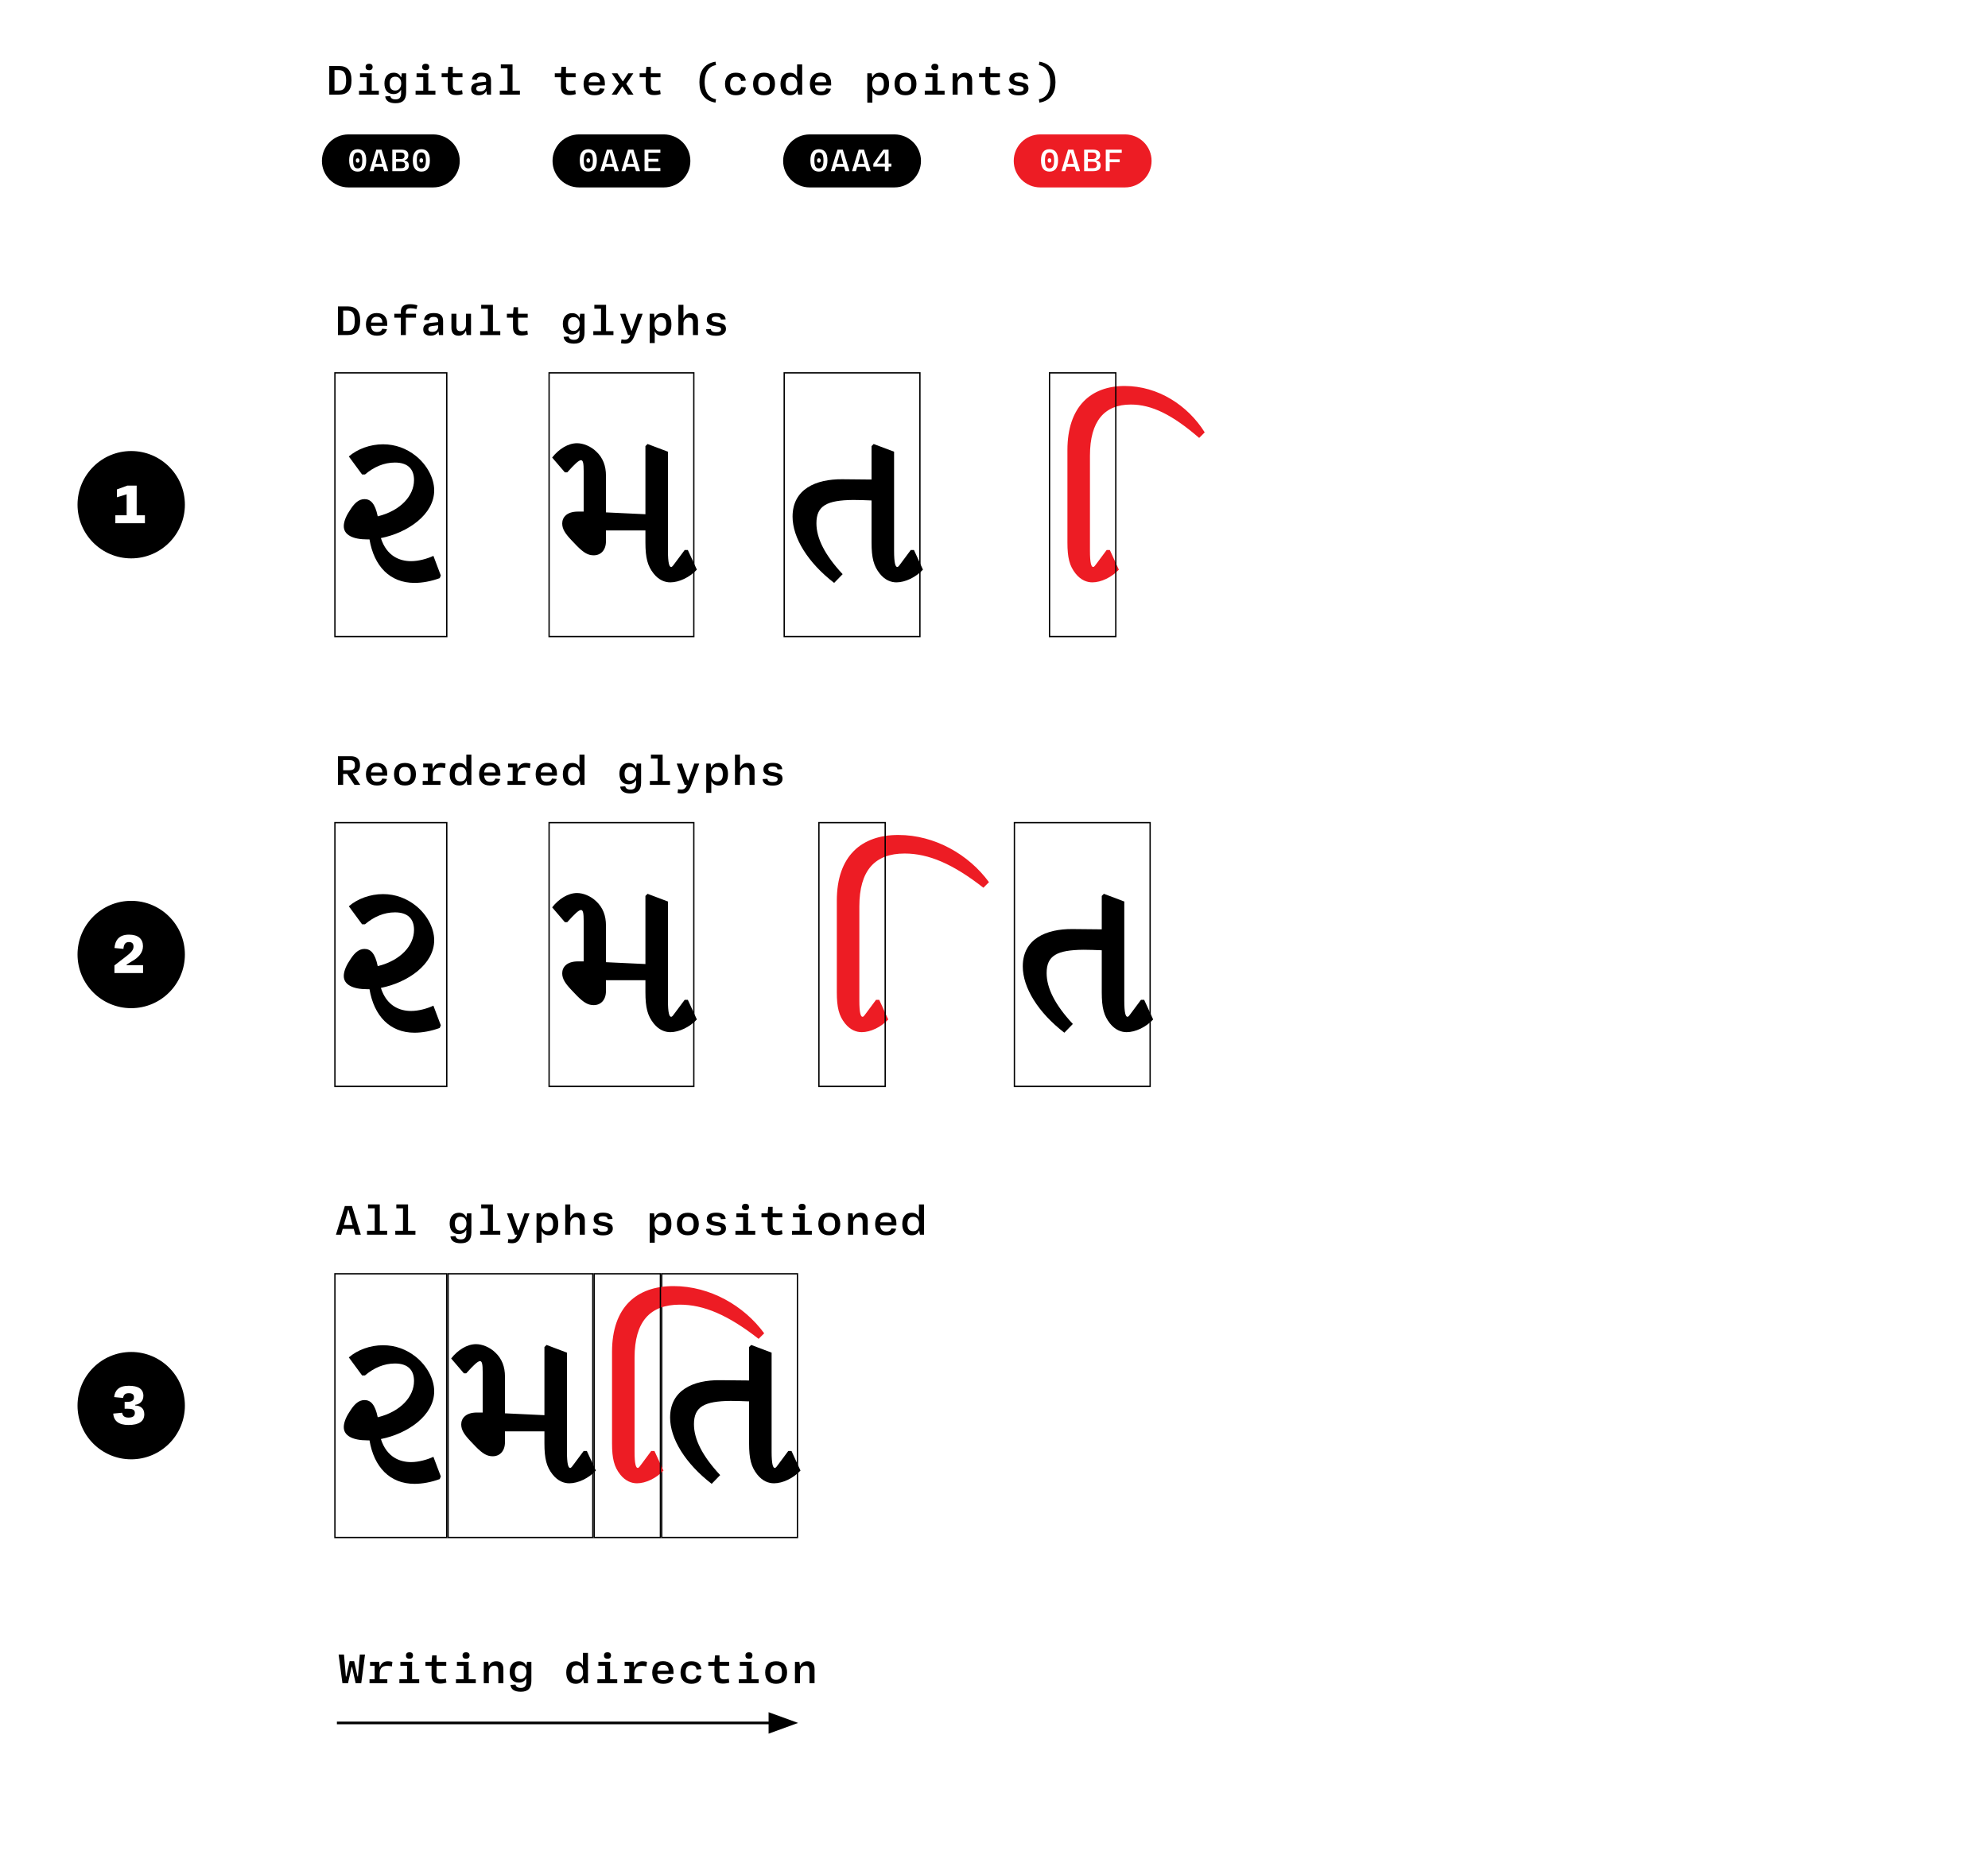 <?xml version="1.0" encoding="UTF-8"?>
<svg xmlns="http://www.w3.org/2000/svg" xmlns:xlink="http://www.w3.org/1999/xlink" width="750pt" height="700pt" viewBox="0 0 750 700" version="1.1">
<defs>
<g>
<symbol overflow="visible" id="glyph0-0">
<path style="stroke:none;" d="M 1.219 0 L 6.781 0 L 6.781 -8.109 L 1.219 -8.109 Z M 3.984 -4.531 L 2.141 -7.562 L 5.859 -7.562 Z M 1.828 -1.016 L 1.828 -7.078 L 3.641 -4.031 Z M 6.172 -1.016 L 4.328 -4.062 L 6.172 -7.078 Z M 2.141 -0.547 L 4.016 -3.594 L 5.859 -0.547 Z M 2.141 -0.547 "/>
</symbol>
<symbol overflow="visible" id="glyph0-1">
<path style="stroke:none;" d="M 4 0.172 C 6.047 0.172 7.219 -1.172 7.219 -4.062 C 7.219 -6.938 6.047 -8.281 4 -8.281 C 1.938 -8.281 0.781 -6.938 0.781 -4.062 C 0.781 -1.172 1.938 0.172 4 0.172 Z M 4 -1.047 C 2.75 -1.047 2.281 -1.984 2.281 -4.062 C 2.281 -6.125 2.75 -7.062 4 -7.062 C 5.234 -7.062 5.719 -6.125 5.719 -4.062 C 5.719 -1.984 5.234 -1.047 4 -1.047 Z M 3.984 -3.203 C 4.453 -3.203 4.656 -3.516 4.656 -4.016 C 4.656 -4.531 4.453 -4.844 3.984 -4.844 C 3.5 -4.844 3.297 -4.531 3.297 -4.016 C 3.297 -3.516 3.5 -3.203 3.984 -3.203 Z M 3.984 -3.203 "/>
</symbol>
<symbol overflow="visible" id="glyph0-2">
<path style="stroke:none;" d="M 5.984 0 L 7.516 0 L 5 -8.109 L 3 -8.109 L 0.484 0 L 1.938 0 L 2.406 -1.656 L 5.484 -1.656 Z M 2.703 -2.734 L 3.922 -6.984 L 4.047 -6.984 L 5.188 -2.734 Z M 2.703 -2.734 "/>
</symbol>
<symbol overflow="visible" id="glyph0-3">
<path style="stroke:none;" d="M 5.719 -4 L 5.719 -4.156 C 6.625 -4.328 7.094 -4.984 7.094 -6.016 C 7.094 -7.328 6.281 -8.109 4.406 -8.109 L 1.047 -8.109 L 1.047 0 L 4.469 0 C 6.359 0 7.297 -0.781 7.297 -2.125 C 7.297 -3.328 6.641 -3.828 5.719 -4 Z M 2.469 -7.016 L 4.25 -7.016 C 5.234 -7.016 5.656 -6.609 5.656 -5.797 C 5.656 -5.016 5.234 -4.578 4.25 -4.578 L 2.469 -4.578 Z M 2.469 -1.109 L 2.469 -3.531 L 4.312 -3.531 C 5.359 -3.531 5.875 -3.188 5.875 -2.328 C 5.875 -1.453 5.359 -1.109 4.312 -1.109 Z M 2.469 -1.109 "/>
</symbol>
<symbol overflow="visible" id="glyph0-4">
<path style="stroke:none;" d="M 7.234 -6.922 L 7.234 -8.109 L 1.203 -8.109 L 1.203 0 L 2.688 0 L 2.688 -3.359 L 6.469 -3.359 L 6.469 -4.469 L 2.688 -4.469 L 2.688 -6.922 Z M 7.234 -6.922 "/>
</symbol>
<symbol overflow="visible" id="glyph0-5">
<path style="stroke:none;" d="M 7.172 -6.938 L 7.172 -8.109 L 1.203 -8.109 L 1.203 0 L 7.172 0 L 7.172 -1.172 L 2.656 -1.172 L 2.656 -3.547 L 6.391 -3.547 L 6.391 -4.656 L 2.656 -4.656 L 2.656 -6.938 Z M 7.172 -6.938 "/>
</symbol>
<symbol overflow="visible" id="glyph0-6">
<path style="stroke:none;" d="M 4.859 0 L 6.266 0 L 6.266 -1.688 L 7.312 -1.688 L 7.312 -2.844 L 6.266 -2.844 L 6.266 -8.109 L 4.281 -8.109 L 0.516 -2.781 L 0.516 -1.688 L 4.859 -1.688 Z M 1.969 -2.844 L 1.969 -2.938 L 4.766 -6.922 L 4.859 -6.922 L 4.859 -2.844 Z M 1.969 -2.844 "/>
</symbol>
<symbol overflow="visible" id="glyph1-0">
<path style="stroke:none;" d="M 6.406 -51.5 L 6.406 0 L 57.906 0 L 57.906 -51.5 Z M 48.406 -13.5 L 44.203 -9.406 L 32.094 -22.203 L 20 -9.406 L 15.703 -13.703 L 28.5 -25.797 L 15.906 -38.094 L 20.094 -42.203 L 32.203 -29.406 L 44.297 -42.203 L 48.594 -37.906 L 35.797 -25.797 Z M 48.406 -13.5 "/>
</symbol>
<symbol overflow="visible" id="glyph1-1">
<path style="stroke:none;" d="M 12 -15.203 C 12.203 -15.203 12.5 -15.203 12.797 -15.203 C 14.5 -5.094 20.5 1.203 29.797 1.203 C 32.703 1.203 36.094 0.594 39.297 -0.594 L 39.703 -1.594 L 36.906 -9 C 34.594 -7.906 31.297 -7 28.5 -7 C 24.297 -7 19.297 -8.797 17.094 -15.703 C 27.203 -17.703 37.203 -24.594 37.203 -33.703 C 37.203 -38.406 34.406 -43.406 30.297 -46.703 C 26.797 -49.5 22.594 -51.094 17.906 -51.094 C 13 -51.094 8.203 -49.297 5 -46.5 L 10 -39.703 L 11.094 -39.703 C 14.5 -42.594 18.297 -44.203 22.406 -44.203 C 27.094 -44.203 29.594 -41.906 29.594 -37.594 C 29.594 -31.797 24.703 -26.094 15.906 -23.906 C 14.906 -28.797 13.203 -30.406 10.906 -30.406 C 8.797 -30.406 7.203 -28.906 5.797 -26.797 L 5.094 -25.703 C 3.703 -23.594 3.094 -21.594 3.094 -20.203 C 3.094 -16.906 6.5 -15.203 12 -15.203 Z M 12 -15.203 "/>
</symbol>
<symbol overflow="visible" id="glyph1-2">
<path style="stroke:none;" d="M 25.797 -30.094 C 28 -30.094 30.406 -30 32.703 -29.906 L 32.703 -14.094 C 32.703 -8.203 33.5 -5.203 35.797 -2.297 C 37.797 0.203 40.094 1 42.094 1 C 45.406 1 49.406 -0.906 52.094 -3.797 L 48.703 -11.203 L 47.5 -11.203 L 43.703 -6.094 C 43.203 -5.406 42.797 -4.797 42.406 -4.797 C 41.703 -4.797 41.203 -6.297 41.203 -10.906 L 41.203 -48.297 L 33.5 -51.203 L 32.703 -50.406 L 32.703 -37.797 L 21.703 -37.906 C 11.703 -38 2.906 -34.203 2.906 -23.797 C 2.906 -15.797 8.703 -6.406 18.594 1.203 L 21.797 -2.094 C 15.094 -9.297 11.906 -15.594 11.906 -21.297 C 11.906 -27.906 15.797 -30 25.797 -30.094 Z M 25.797 -30.094 "/>
</symbol>
<symbol overflow="visible" id="glyph1-3">
<path style="stroke:none;" d=""/>
</symbol>
<symbol overflow="visible" id="glyph1-4">
<path style="stroke:none;" d="M 15 -10.906 L 15 -46.797 C 15 -59.906 20.5 -66.094 30.406 -66.094 C 38.297 -66.094 46 -62.297 56.203 -53.5 L 58.297 -55.594 C 51.906 -65.797 40.703 -73.094 28.094 -73.094 C 15.297 -73.094 6.5 -65.297 6.5 -48.906 L 6.5 -14.094 C 6.5 -8.203 7.297 -5.203 9.594 -2.297 C 11.594 0.203 13.906 1 15.906 1 C 19.203 1 23.203 -0.906 25.906 -3.797 L 22.5 -11.203 L 21.297 -11.203 L 17.5 -6.094 C 17 -5.406 16.594 -4.797 16.203 -4.797 C 15.5 -4.797 15 -6.297 15 -10.906 Z M 15 -10.906 "/>
</symbol>
<symbol overflow="visible" id="glyph1-5">
<path style="stroke:none;" d="M 16.594 -9.203 C 19.297 -9.203 21.203 -11.203 21.203 -14.5 L 21.203 -18.594 L 36.094 -18.594 L 36.094 -14.094 C 36.094 -8.203 36.906 -5.203 39.203 -2.297 C 41.203 0.203 43.5 1 45.5 1 C 48.797 1 52.797 -0.906 55.5 -3.797 L 52.094 -11.203 L 50.906 -11.203 L 47.094 -6.094 C 46.594 -5.406 46.203 -4.797 45.797 -4.797 C 45.094 -4.797 44.594 -6.297 44.594 -10.906 L 44.594 -48.297 L 36.906 -51.203 L 36.094 -50.406 L 36.094 -24.703 C 31.406 -24.906 26.094 -25.203 21.203 -25.406 L 21.203 -39.297 C 21.203 -42.906 20.094 -46 17.5 -48.406 C 15.406 -50.406 12.594 -51.5 10.297 -51.5 C 6.906 -51.5 3.406 -49.297 0.906 -46.094 L 5.703 -40.5 L 6.594 -40.5 C 9.297 -43.5 10.906 -45.094 11.797 -45.094 C 12.594 -45.094 12.797 -43.797 12.797 -41 L 12.797 -25.703 C 12 -25.703 11.297 -25.703 10.594 -25.703 C 6.5 -25.703 4.703 -23.594 4.703 -21.203 C 4.703 -19 6 -17.203 8.297 -14.797 L 10.297 -12.703 C 12.906 -10.094 14.5 -9.203 16.594 -9.203 Z M 16.594 -9.203 "/>
</symbol>
<symbol overflow="visible" id="glyph1-6">
<path style="stroke:none;" d="M 15 -10.906 L 15 -46.406 C 15 -60 20.797 -66.406 32.094 -66.406 C 41.094 -66.406 50.297 -62.5 61.797 -53.5 L 63.906 -55.594 C 56.297 -66 43.5 -73.406 29.703 -73.406 C 15.797 -73.406 6.5 -65.5 6.5 -48.594 L 6.5 -14.094 C 6.5 -8.297 7.297 -5.203 9.594 -2.297 C 11.594 0.203 13.906 1 15.906 1 C 19.203 1 23.203 -0.906 25.906 -3.797 L 22.5 -11.203 L 21.297 -11.203 L 17.5 -6.094 C 17 -5.406 16.594 -4.797 16.203 -4.797 C 15.5 -4.797 15 -6.297 15 -10.906 Z M 15 -10.906 "/>
</symbol>
<symbol overflow="visible" id="glyph2-0">
<path style="stroke:none;" d="M 1.625 0 L 9.047 0 L 9.047 -10.812 L 1.625 -10.812 Z M 5.297 -6.031 L 2.859 -10.094 L 7.812 -10.094 Z M 2.438 -1.359 L 2.438 -9.438 L 4.859 -5.375 Z M 8.234 -1.359 L 5.781 -5.422 L 8.234 -9.438 Z M 2.859 -0.734 L 5.344 -4.781 L 7.812 -0.734 Z M 2.859 -0.734 "/>
</symbol>
<symbol overflow="visible" id="glyph2-1">
<path style="stroke:none;" d="M 5.125 -10.812 L 1.391 -10.812 L 1.391 0 L 4.969 0 C 8.188 0 9.781 -1.688 9.781 -5.391 C 9.781 -9.156 8.172 -10.812 5.125 -10.812 Z M 4.969 -1.562 L 3.359 -1.562 L 3.359 -9.25 L 4.969 -9.25 C 6.812 -9.25 7.75 -8.297 7.75 -5.391 C 7.75 -2.516 6.812 -1.562 4.969 -1.562 Z M 4.969 -1.562 "/>
</symbol>
<symbol overflow="visible" id="glyph2-2">
<path style="stroke:none;" d="M 9.312 -3.484 L 9.312 -4.281 C 9.312 -6.844 7.875 -8.312 5.344 -8.312 C 2.797 -8.312 1.281 -6.703 1.281 -4 C 1.281 -1.25 2.766 0.234 5.406 0.234 C 7.766 0.234 8.828 -0.672 9.203 -2.219 L 7.422 -2.391 C 7.156 -1.547 6.578 -1.156 5.453 -1.156 C 4.125 -1.156 3.297 -1.891 3.203 -3.484 Z M 5.359 -6.906 C 6.719 -6.906 7.422 -6.188 7.5 -4.703 L 3.203 -4.703 C 3.344 -6.219 4.062 -6.906 5.359 -6.906 Z M 5.359 -6.906 "/>
</symbol>
<symbol overflow="visible" id="glyph2-3">
<path style="stroke:none;" d="M 7.531 -10.125 C 8.234 -10.125 9.031 -10 9.656 -9.812 L 10.047 -11.203 C 9.281 -11.484 8.188 -11.656 7.359 -11.656 C 4.812 -11.656 3.766 -10.75 3.766 -8.641 L 3.766 -8.047 L 1.312 -8.047 L 1.312 -6.578 L 3.766 -6.578 L 3.766 0 L 5.672 0 L 5.672 -6.578 L 9.5 -6.578 L 9.5 -8.047 L 5.672 -8.047 L 5.672 -8.438 C 5.672 -9.609 6.125 -10.125 7.531 -10.125 Z M 7.531 -10.125 "/>
</symbol>
<symbol overflow="visible" id="glyph2-4">
<path style="stroke:none;" d="M 4.344 0.219 C 5.812 0.219 6.703 -0.375 7.203 -1.25 L 7.344 -1.25 L 7.516 0 L 9.047 0 L 9.047 -5.297 C 9.047 -7.375 7.938 -8.312 5.516 -8.312 C 3.047 -8.312 2.109 -7.297 1.844 -5.75 L 3.688 -5.562 C 3.859 -6.391 4.312 -6.859 5.469 -6.859 C 6.672 -6.859 7.188 -6.406 7.188 -5.406 L 7.188 -4.891 L 4.344 -4.594 C 2.359 -4.359 1.562 -3.5 1.562 -2.109 C 1.562 -0.594 2.594 0.219 4.344 0.219 Z M 4.938 -1.203 C 3.969 -1.203 3.484 -1.578 3.484 -2.266 C 3.484 -2.906 3.875 -3.297 4.922 -3.406 L 7.188 -3.688 L 7.188 -3.094 C 7.188 -1.969 6.328 -1.203 4.938 -1.203 Z M 4.938 -1.203 "/>
</symbol>
<symbol overflow="visible" id="glyph2-5">
<path style="stroke:none;" d="M 4.203 0.234 C 5.609 0.234 6.438 -0.469 6.891 -1.547 L 7.031 -1.547 L 7.234 0 L 8.906 0 L 8.906 -8.047 L 7 -8.047 L 7 -3.75 C 7 -2.359 6.234 -1.453 4.953 -1.453 C 3.859 -1.453 3.406 -2.031 3.406 -3.219 L 3.406 -8.047 L 1.516 -8.047 L 1.516 -2.766 C 1.516 -0.891 2.359 0.234 4.203 0.234 Z M 4.203 0.234 "/>
</symbol>
<symbol overflow="visible" id="glyph2-6">
<path style="stroke:none;" d="M 1.688 0 L 9.281 0 L 9.281 -1.484 L 6.5 -1.484 L 6.5 -11.422 L 2.078 -11.422 L 2.078 -9.953 L 4.594 -9.953 L 4.594 -1.484 L 1.688 -1.484 Z M 1.688 0 "/>
</symbol>
<symbol overflow="visible" id="glyph2-7">
<path style="stroke:none;" d="M 5.312 -6.578 L 8.953 -6.578 L 8.953 -8.047 L 5.312 -8.047 L 5.312 -10.516 L 3.641 -10.516 L 3.406 -8.047 L 1.094 -8.047 L 1.094 -6.578 L 3.406 -6.578 L 3.406 -3.109 C 3.406 -0.906 4.203 0.156 6.547 0.156 C 7.469 0.156 8.328 0.016 9.016 -0.219 L 8.797 -1.703 C 8.328 -1.531 7.688 -1.438 7.047 -1.438 C 5.766 -1.438 5.312 -2 5.312 -3.312 Z M 5.312 -6.578 "/>
</symbol>
<symbol overflow="visible" id="glyph2-8">
<path style="stroke:none;" d=""/>
</symbol>
<symbol overflow="visible" id="glyph2-9">
<path style="stroke:none;" d="M 5.062 3.234 C 7.859 3.234 9.047 1.828 9.047 -0.859 L 9.047 -8.047 L 7.406 -8.047 L 7.188 -6.594 L 7.062 -6.594 C 6.672 -7.531 5.844 -8.281 4.359 -8.281 C 2.156 -8.281 0.859 -6.672 0.859 -4.25 C 0.859 -1.75 2.062 -0.219 4.297 -0.219 C 5.766 -0.219 6.641 -0.969 7.078 -1.781 L 7.141 -1.781 L 7.141 -0.609 C 7.141 1.062 6.547 1.781 5.062 1.781 C 3.75 1.781 3.234 1.281 3.062 0.516 L 1.141 0.672 C 1.359 2.297 2.594 3.234 5.062 3.234 Z M 4.938 -1.562 C 3.531 -1.562 2.812 -2.406 2.812 -4.234 C 2.812 -5.859 3.531 -6.781 4.938 -6.781 C 6.469 -6.781 7.188 -5.688 7.188 -4.234 C 7.188 -2.766 6.406 -1.562 4.938 -1.562 Z M 4.938 -1.562 "/>
</symbol>
<symbol overflow="visible" id="glyph2-10">
<path style="stroke:none;" d="M 7.766 -8.047 L 5.5 -1.656 L 5.359 -1.656 L 3.109 -8.047 L 1.125 -8.047 L 4.125 0 L 4.953 0 C 4.516 1.312 3.906 1.75 2.828 1.75 C 2.453 1.75 2 1.703 1.641 1.625 L 1.453 3.047 C 1.844 3.156 2.5 3.234 3.031 3.234 C 5.016 3.234 5.844 2.125 6.641 0 L 9.641 -8.047 Z M 7.766 -8.047 "/>
</symbol>
<symbol overflow="visible" id="glyph2-11">
<path style="stroke:none;" d="M 1.609 3.016 L 3.516 3.016 L 3.516 -1.312 L 3.609 -1.312 C 4.047 -0.406 4.797 0.234 6.359 0.234 C 8.734 0.234 9.812 -1.359 9.812 -4.031 C 9.812 -6.688 8.734 -8.281 6.375 -8.281 C 4.844 -8.281 4.047 -7.594 3.609 -6.594 L 3.469 -6.594 L 3.25 -8.047 L 1.609 -8.047 Z M 5.656 -1.312 C 4.125 -1.312 3.469 -2.438 3.469 -4.031 C 3.469 -5.609 4.125 -6.75 5.656 -6.75 C 7.266 -6.75 7.859 -5.859 7.859 -4.031 C 7.859 -2.188 7.266 -1.312 5.656 -1.312 Z M 5.656 -1.312 "/>
</symbol>
<symbol overflow="visible" id="glyph2-12">
<path style="stroke:none;" d="M 1.766 0 L 3.672 0 L 3.672 -4.281 C 3.672 -5.703 4.5 -6.594 5.734 -6.594 C 6.812 -6.594 7.25 -5.969 7.25 -4.844 L 7.25 0 L 9.156 0 L 9.156 -5.297 C 9.156 -7.172 8.297 -8.281 6.516 -8.281 C 5.062 -8.281 4.266 -7.547 3.812 -6.516 L 3.672 -6.516 L 3.672 -11.422 L 1.766 -11.422 Z M 1.766 0 "/>
</symbol>
<symbol overflow="visible" id="glyph2-13">
<path style="stroke:none;" d="M 5.375 0.266 C 7.734 0.266 9.047 -0.734 9.047 -2.328 C 9.047 -3.75 8.156 -4.312 6.594 -4.609 L 4.938 -4.922 C 3.953 -5.109 3.672 -5.375 3.672 -5.953 C 3.672 -6.641 4.203 -6.969 5.312 -6.969 C 6.531 -6.969 7.031 -6.578 7.125 -5.844 L 8.938 -5.938 C 8.734 -7.578 7.625 -8.312 5.297 -8.312 C 3.031 -8.312 1.828 -7.438 1.828 -5.844 C 1.828 -4.516 2.609 -3.828 4.359 -3.469 L 5.922 -3.172 C 6.766 -3 7.203 -2.812 7.203 -2.156 C 7.203 -1.438 6.578 -1.062 5.391 -1.062 C 3.984 -1.062 3.453 -1.469 3.344 -2.297 L 1.531 -2.188 C 1.641 -0.562 2.812 0.266 5.375 0.266 Z M 5.375 0.266 "/>
</symbol>
<symbol overflow="visible" id="glyph2-14">
<path style="stroke:none;" d="M 4.859 -4.125 L 7.641 0 L 9.828 0 L 6.969 -4.25 C 8.766 -4.406 9.719 -5.516 9.719 -7.453 C 9.719 -9.703 8.578 -10.812 6.172 -10.812 L 1.391 -10.812 L 1.391 0 L 3.359 0 L 3.359 -4.125 Z M 5.719 -9.344 C 7.234 -9.344 7.812 -8.828 7.812 -7.422 C 7.812 -6.047 7.188 -5.531 5.688 -5.531 L 3.359 -5.531 L 3.359 -9.344 Z M 5.719 -9.344 "/>
</symbol>
<symbol overflow="visible" id="glyph2-15">
<path style="stroke:none;" d="M 5.328 0.234 C 8.031 0.234 9.469 -1.312 9.469 -4.031 C 9.469 -6.75 8.031 -8.281 5.328 -8.281 C 2.641 -8.281 1.203 -6.75 1.203 -4.031 C 1.203 -1.312 2.641 0.234 5.328 0.234 Z M 5.328 -1.266 C 3.766 -1.266 3.141 -2.141 3.141 -4.031 C 3.141 -5.922 3.766 -6.781 5.328 -6.781 C 6.891 -6.781 7.531 -5.922 7.531 -4.031 C 7.531 -2.141 6.891 -1.266 5.328 -1.266 Z M 5.328 -1.266 "/>
</symbol>
<symbol overflow="visible" id="glyph2-16">
<path style="stroke:none;" d="M 1.344 0 L 8.062 0 L 8.062 -1.484 L 5.188 -1.484 L 5.188 -3.5 C 5.188 -5.562 6.047 -6.547 8.016 -6.547 C 8.641 -6.547 9.219 -6.453 9.766 -6.312 L 9.984 -8.031 C 9.484 -8.188 8.922 -8.281 8.312 -8.281 C 6.734 -8.281 5.766 -7.516 5.281 -6.141 L 5.156 -6.141 L 4.969 -8.047 L 1.547 -8.047 L 1.547 -6.578 L 3.281 -6.578 L 3.281 -1.484 L 1.344 -1.484 Z M 1.344 0 "/>
</symbol>
<symbol overflow="visible" id="glyph2-17">
<path style="stroke:none;" d="M 4.406 0.234 C 5.922 0.234 6.734 -0.422 7.156 -1.469 L 7.281 -1.469 L 7.516 0 L 9.047 0 L 9.047 -11.422 L 7.141 -11.422 L 7.141 -6.734 L 7.016 -6.734 C 6.594 -7.719 5.703 -8.281 4.422 -8.281 C 2.109 -8.281 0.859 -6.688 0.859 -4.031 C 0.859 -1.375 2.094 0.234 4.406 0.234 Z M 4.953 -1.312 C 3.5 -1.312 2.797 -2.188 2.797 -4.016 C 2.797 -5.859 3.5 -6.75 4.938 -6.75 C 6.562 -6.75 7.188 -5.609 7.188 -4.016 C 7.188 -2.422 6.562 -1.312 4.953 -1.312 Z M 4.953 -1.312 "/>
</symbol>
<symbol overflow="visible" id="glyph2-18">
<path style="stroke:none;" d="M 7.969 0 L 10.031 0 L 6.672 -10.812 L 4 -10.812 L 0.641 0 L 2.578 0 L 3.203 -2.203 L 7.328 -2.203 Z M 3.609 -3.641 L 5.219 -9.312 L 5.391 -9.312 L 6.922 -3.641 Z M 3.609 -3.641 "/>
</symbol>
<symbol overflow="visible" id="glyph2-19">
<path style="stroke:none;" d="M 5.766 -9.219 C 6.547 -9.219 7.078 -9.641 7.078 -10.453 C 7.078 -11.25 6.547 -11.672 5.766 -11.672 C 4.922 -11.672 4.422 -11.25 4.422 -10.453 C 4.422 -9.641 4.922 -9.219 5.766 -9.219 Z M 1.938 0 L 9.422 0 L 9.422 -1.484 L 6.734 -1.484 L 6.734 -8.047 L 2.312 -8.047 L 2.312 -6.578 L 4.828 -6.578 L 4.828 -1.484 L 1.938 -1.484 Z M 1.938 0 "/>
</symbol>
<symbol overflow="visible" id="glyph2-20">
<path style="stroke:none;" d="M 1.766 0 L 3.672 0 L 3.672 -4.266 C 3.672 -5.688 4.5 -6.594 5.75 -6.594 C 6.781 -6.594 7.25 -6.016 7.25 -4.797 L 7.25 0 L 9.156 0 L 9.156 -5.281 C 9.156 -7.234 8.297 -8.281 6.5 -8.281 C 5.031 -8.281 4.156 -7.578 3.766 -6.516 L 3.641 -6.516 L 3.422 -8.047 L 1.766 -8.047 Z M 1.766 0 "/>
</symbol>
<symbol overflow="visible" id="glyph2-21">
<path style="stroke:none;" d="M 1.219 0 L 3.141 0 L 5.172 -3.062 L 5.297 -3.062 L 7.359 0 L 9.453 0 L 6.703 -4.062 L 9.391 -8.047 L 7.453 -8.047 L 5.5 -5.062 L 5.359 -5.062 L 3.375 -8.047 L 1.266 -8.047 L 3.984 -4.047 Z M 1.219 0 "/>
</symbol>
<symbol overflow="visible" id="glyph2-22">
<path style="stroke:none;" d="M 2.297 -4.719 C 2.297 -0.828 3.922 2.234 8.359 3.016 L 8.562 1.719 C 5.5 1.188 4.266 -1.391 4.266 -4.719 C 4.266 -8.047 5.5 -10.625 8.562 -11.156 L 8.359 -12.453 C 3.922 -11.672 2.297 -8.609 2.297 -4.719 Z M 2.297 -4.719 "/>
</symbol>
<symbol overflow="visible" id="glyph2-23">
<path style="stroke:none;" d="M 5.344 0.234 C 7.781 0.234 8.922 -0.859 9.125 -2.734 L 7.344 -2.922 C 7.188 -1.875 6.641 -1.312 5.391 -1.312 C 3.891 -1.312 3.203 -2.25 3.203 -4 C 3.203 -5.828 3.891 -6.75 5.406 -6.75 C 6.641 -6.75 7.188 -6.203 7.344 -5.125 L 9.125 -5.312 C 8.906 -7.125 7.812 -8.281 5.344 -8.281 C 2.766 -8.281 1.281 -6.734 1.281 -4 C 1.281 -1.344 2.781 0.234 5.344 0.234 Z M 5.344 0.234 "/>
</symbol>
<symbol overflow="visible" id="glyph2-24">
<path style="stroke:none;" d="M 2.5 -12.453 L 2.297 -11.156 C 5.359 -10.625 6.594 -8.047 6.594 -4.719 C 6.594 -1.391 5.359 1.188 2.297 1.719 L 2.5 3.016 C 6.938 2.234 8.562 -0.828 8.562 -4.719 C 8.562 -8.609 6.938 -11.672 2.5 -12.453 Z M 2.5 -12.453 "/>
</symbol>
<symbol overflow="visible" id="glyph2-25">
<path style="stroke:none;" d="M 1.797 0 L 3.906 0 L 5.266 -6.141 L 5.422 -6.141 L 6.781 0 L 8.891 0 L 10.312 -10.812 L 8.359 -10.812 L 7.656 -2.531 L 7.484 -2.531 L 6.219 -8.312 L 4.516 -8.312 L 3.266 -2.531 L 3.094 -2.531 L 2.375 -10.812 L 0.359 -10.812 Z M 1.797 0 "/>
</symbol>
<symbol overflow="visible" id="glyph3-0">
<path style="stroke:none;" d="M 2.125 0 L 11.875 0 L 11.875 -14.203 L 2.125 -14.203 Z M 6.953 -7.922 L 3.75 -13.234 L 10.25 -13.234 Z M 3.188 -1.781 L 3.188 -12.375 L 6.375 -7.062 Z M 10.812 -1.781 L 7.578 -7.125 L 10.812 -12.375 Z M 3.75 -0.953 L 7.016 -6.281 L 10.25 -0.953 Z M 3.75 -0.953 "/>
</symbol>
<symbol overflow="visible" id="glyph3-1">
<path style="stroke:none;" d="M 1.766 -3.016 L 1.766 0 L 12.922 0 L 12.922 -3.016 L 9.812 -3.016 L 9.812 -14.203 L 6.266 -14.203 C 4.906 -13.719 3.703 -13.234 2.359 -12.766 L 2.359 -9.797 C 3.641 -10.172 4.766 -10.547 6.031 -10.938 L 6.031 -3.016 Z M 1.766 -3.016 "/>
</symbol>
<symbol overflow="visible" id="glyph3-2">
<path style="stroke:none;" d="M 1.422 0 L 12.219 0 L 12.219 -2.984 L 6.016 -2.984 L 6.016 -3.234 L 8.438 -4.703 C 10.484 -5.906 12.188 -7.703 12.188 -10.125 C 12.188 -12.875 10.391 -14.5 6.906 -14.5 C 3.062 -14.5 1.672 -12.266 1.438 -9.453 L 4.812 -9.125 C 4.953 -10.672 5.406 -11.703 6.891 -11.703 C 8.078 -11.703 8.625 -11.094 8.625 -9.984 C 8.625 -8.625 7.547 -7.625 5.766 -6.234 L 1.422 -2.891 Z M 1.422 0 "/>
</symbol>
<symbol overflow="visible" id="glyph3-3">
<path style="stroke:none;" d="M 6.719 0.297 C 10.656 0.297 12.688 -1.062 12.688 -3.766 C 12.688 -6.141 11.016 -7.016 9.266 -7.047 L 9.266 -7.328 C 10.875 -7.484 12.344 -8.625 12.344 -10.703 C 12.344 -13.266 10.453 -14.5 6.844 -14.5 C 3.078 -14.5 1.625 -12.812 1.312 -10.234 L 4.688 -9.906 C 4.906 -11.141 5.531 -11.703 6.812 -11.703 C 8.062 -11.703 8.797 -11.281 8.797 -10.125 C 8.797 -8.875 7.828 -8.422 6.266 -8.422 L 5.266 -8.422 L 5.266 -5.844 L 6.297 -5.844 C 8.062 -5.844 9.125 -5.578 9.125 -4.266 C 9.125 -2.984 8.234 -2.5 6.719 -2.5 C 5.234 -2.5 4.547 -3.078 4.312 -4.328 L 0.953 -4 C 1.188 -1.266 2.969 0.297 6.719 0.297 Z M 6.719 0.297 "/>
</symbol>
</g>
</defs>
<g id="surface1">
<rect x="0" y="0" width="750" height="700" style="fill:rgb(100%,100%,100%);fill-opacity:1;stroke:none;"/>
<path style=" stroke:none;fill-rule:nonzero;fill:rgb(92.899%,10.999%,14.099%);fill-opacity:1;" d="M 392.449 50.715 C 386.926 50.715 382.449 55.191 382.449 60.715 C 382.449 66.238 386.926 70.715 392.449 70.715 L 424.449 70.715 C 429.973 70.715 434.449 66.238 434.449 60.715 C 434.449 55.191 429.973 50.715 424.449 50.715 Z M 392.449 50.715 "/>
<g style="fill:rgb(100%,100%,100%);fill-opacity:1;">
  <use xlink:href="#glyph0-1" x="391.95" y="64.571"/>
  <use xlink:href="#glyph0-2" x="399.954" y="64.571"/>
  <use xlink:href="#glyph0-3" x="407.958" y="64.571"/>
  <use xlink:href="#glyph0-4" x="415.962" y="64.571"/>
</g>
<path style=" stroke:none;fill-rule:nonzero;fill:rgb(0%,0%,0%);fill-opacity:1;" d="M 218.449 50.715 C 212.926 50.715 208.449 55.191 208.449 60.715 C 208.449 66.238 212.926 70.715 218.449 70.715 L 250.449 70.715 C 255.973 70.715 260.449 66.238 260.449 60.715 C 260.449 55.191 255.973 50.715 250.449 50.715 Z M 218.449 50.715 "/>
<g style="fill:rgb(100%,100%,100%);fill-opacity:1;">
  <use xlink:href="#glyph0-1" x="217.95" y="64.571"/>
  <use xlink:href="#glyph0-2" x="225.954" y="64.571"/>
  <use xlink:href="#glyph0-2" x="233.958" y="64.571"/>
  <use xlink:href="#glyph0-5" x="241.962" y="64.571"/>
</g>
<path style=" stroke:none;fill-rule:nonzero;fill:rgb(0%,0%,0%);fill-opacity:1;" d="M 305.449 50.715 C 299.926 50.715 295.449 55.191 295.449 60.715 C 295.449 66.238 299.926 70.715 305.449 70.715 L 337.449 70.715 C 342.973 70.715 347.449 66.238 347.449 60.715 C 347.449 55.191 342.973 50.715 337.449 50.715 Z M 305.449 50.715 "/>
<g style="fill:rgb(100%,100%,100%);fill-opacity:1;">
  <use xlink:href="#glyph0-1" x="304.95" y="64.571"/>
  <use xlink:href="#glyph0-2" x="312.954" y="64.571"/>
  <use xlink:href="#glyph0-2" x="320.958" y="64.571"/>
  <use xlink:href="#glyph0-6" x="328.962" y="64.571"/>
</g>
<path style=" stroke:none;fill-rule:nonzero;fill:rgb(0%,0%,0%);fill-opacity:1;" d="M 131.449 50.715 C 125.926 50.715 121.449 55.191 121.449 60.715 C 121.449 66.238 125.926 70.715 131.449 70.715 L 163.449 70.715 C 168.973 70.715 173.449 66.238 173.449 60.715 C 173.449 55.191 168.973 50.715 163.449 50.715 Z M 131.449 50.715 "/>
<g style="fill:rgb(100%,100%,100%);fill-opacity:1;">
  <use xlink:href="#glyph0-1" x="130.95" y="64.571"/>
  <use xlink:href="#glyph0-2" x="138.954" y="64.571"/>
  <use xlink:href="#glyph0-3" x="146.958" y="64.571"/>
  <use xlink:href="#glyph0-1" x="154.962" y="64.571"/>
</g>
<path style="fill:none;stroke-width:1;stroke-linecap:butt;stroke-linejoin:miter;stroke:rgb(0%,0%,0%);stroke-opacity:1;stroke-miterlimit:4;" d="M 0.001 0 L 164.146 0 " transform="matrix(1,0,0,-1,127.1,650.071)"/>
<path style=" stroke:none;fill-rule:nonzero;fill:rgb(0%,0%,0%);fill-opacity:1;" d="M 301.098 650.07 L 289.961 646.02 L 289.961 654.121 Z M 301.098 650.07 "/>
<g style="fill:rgb(0%,0%,0%);fill-opacity:1;">
  <use xlink:href="#glyph1-1" x="126.6" y="218.728"/>
</g>
<path style="fill:none;stroke-width:0.5;stroke-linecap:butt;stroke-linejoin:miter;stroke:rgb(0%,0%,0%);stroke-opacity:1;stroke-miterlimit:4;" d="M 126.352 459.82 L 168.551 459.82 L 168.551 559.32 L 126.352 559.32 Z M 126.352 459.82 " transform="matrix(1,0,0,-1,0,700)"/>
<g style="fill:rgb(0%,0%,0%);fill-opacity:1;">
  <use xlink:href="#glyph1-2" x="296.101" y="218.728"/>
  <use xlink:href="#glyph1-3" x="346.801" y="218.728"/>
</g>
<path style="fill:none;stroke-width:0.5;stroke-linecap:butt;stroke-linejoin:miter;stroke:rgb(0%,0%,0%);stroke-opacity:1;stroke-miterlimit:4;" d="M 295.852 459.82 L 347.051 459.82 L 347.051 559.32 L 295.852 559.32 Z M 295.852 459.82 " transform="matrix(1,0,0,-1,0,700)"/>
<g style="fill:rgb(92.899%,10.999%,14.099%);fill-opacity:1;">
  <use xlink:href="#glyph1-3" x="396.2" y="218.728"/>
</g>
<g style="fill:rgb(92.899%,10.999%,14.099%);fill-opacity:1;">
  <use xlink:href="#glyph1-4" x="396.2" y="218.728"/>
</g>
<path style="fill:none;stroke-width:0.5;stroke-linecap:butt;stroke-linejoin:miter;stroke:rgb(0%,0%,0%);stroke-opacity:1;stroke-miterlimit:4;" d="M 395.949 459.82 L 420.949 459.82 L 420.949 559.32 L 395.949 559.32 Z M 395.949 459.82 " transform="matrix(1,0,0,-1,0,700)"/>
<g style="fill:rgb(0%,0%,0%);fill-opacity:1;">
  <use xlink:href="#glyph1-5" x="207.401" y="218.728"/>
</g>
<path style="fill:none;stroke-width:0.5;stroke-linecap:butt;stroke-linejoin:miter;stroke:rgb(0%,0%,0%);stroke-opacity:1;stroke-miterlimit:4;" d="M 207.152 459.82 L 261.75 459.82 L 261.75 559.32 L 207.152 559.32 Z M 207.152 459.82 " transform="matrix(1,0,0,-1,0,700)"/>
<g style="fill:rgb(0%,0%,0%);fill-opacity:1;">
  <use xlink:href="#glyph2-1" x="126.1" y="126.428"/>
  <use xlink:href="#glyph2-2" x="136.772" y="126.428"/>
  <use xlink:href="#glyph2-3" x="147.444" y="126.428"/>
  <use xlink:href="#glyph2-4" x="158.116" y="126.428"/>
  <use xlink:href="#glyph2-5" x="168.788" y="126.428"/>
  <use xlink:href="#glyph2-6" x="179.46" y="126.428"/>
  <use xlink:href="#glyph2-7" x="190.132" y="126.428"/>
  <use xlink:href="#glyph2-8" x="200.804" y="126.428"/>
  <use xlink:href="#glyph2-9" x="211.476" y="126.428"/>
  <use xlink:href="#glyph2-6" x="222.148" y="126.428"/>
  <use xlink:href="#glyph2-10" x="232.82" y="126.428"/>
  <use xlink:href="#glyph2-11" x="243.492" y="126.428"/>
  <use xlink:href="#glyph2-12" x="254.164" y="126.428"/>
  <use xlink:href="#glyph2-13" x="264.836" y="126.428"/>
</g>
<g style="fill:rgb(0%,0%,0%);fill-opacity:1;">
  <use xlink:href="#glyph1-1" x="126.6" y="388.442"/>
</g>
<path style="fill:none;stroke-width:0.5;stroke-linecap:butt;stroke-linejoin:miter;stroke:rgb(0%,0%,0%);stroke-opacity:1;stroke-miterlimit:4;" d="M 126.352 290.109 L 168.551 290.109 L 168.551 389.609 L 126.352 389.609 Z M 126.352 290.109 " transform="matrix(1,0,0,-1,0,700)"/>
<g style="fill:rgb(0%,0%,0%);fill-opacity:1;">
  <use xlink:href="#glyph1-2" x="382.95" y="388.442"/>
  <use xlink:href="#glyph1-3" x="433.65" y="388.442"/>
</g>
<path style="fill:none;stroke-width:0.5;stroke-linecap:butt;stroke-linejoin:miter;stroke:rgb(0%,0%,0%);stroke-opacity:1;stroke-miterlimit:4;" d="M 382.699 290.109 L 433.898 290.109 L 433.898 389.609 L 382.699 389.609 Z M 382.699 290.109 " transform="matrix(1,0,0,-1,0,700)"/>
<g style="fill:rgb(92.899%,10.999%,14.099%);fill-opacity:1;">
  <use xlink:href="#glyph1-6" x="309.2" y="388.442"/>
</g>
<path style="fill:none;stroke-width:0.5;stroke-linecap:butt;stroke-linejoin:miter;stroke:rgb(0%,0%,0%);stroke-opacity:1;stroke-miterlimit:4;" d="M 308.949 290.109 L 333.949 290.109 L 333.949 389.609 L 308.949 389.609 Z M 308.949 290.109 " transform="matrix(1,0,0,-1,0,700)"/>
<g style="fill:rgb(0%,0%,0%);fill-opacity:1;">
  <use xlink:href="#glyph1-5" x="207.401" y="388.442"/>
</g>
<path style="fill:none;stroke-width:0.5;stroke-linecap:butt;stroke-linejoin:miter;stroke:rgb(0%,0%,0%);stroke-opacity:1;stroke-miterlimit:4;" d="M 207.152 290.109 L 261.75 290.109 L 261.75 389.609 L 207.152 389.609 Z M 207.152 290.109 " transform="matrix(1,0,0,-1,0,700)"/>
<g style="fill:rgb(0%,0%,0%);fill-opacity:1;">
  <use xlink:href="#glyph2-14" x="126.1" y="296.142"/>
  <use xlink:href="#glyph2-2" x="136.772" y="296.142"/>
  <use xlink:href="#glyph2-15" x="147.444" y="296.142"/>
  <use xlink:href="#glyph2-16" x="158.116" y="296.142"/>
  <use xlink:href="#glyph2-17" x="168.788" y="296.142"/>
  <use xlink:href="#glyph2-2" x="179.46" y="296.142"/>
  <use xlink:href="#glyph2-16" x="190.132" y="296.142"/>
  <use xlink:href="#glyph2-2" x="200.804" y="296.142"/>
  <use xlink:href="#glyph2-17" x="211.476" y="296.142"/>
  <use xlink:href="#glyph2-8" x="222.148" y="296.142"/>
  <use xlink:href="#glyph2-9" x="232.82" y="296.142"/>
  <use xlink:href="#glyph2-6" x="243.492" y="296.142"/>
  <use xlink:href="#glyph2-10" x="254.164" y="296.142"/>
  <use xlink:href="#glyph2-11" x="264.836" y="296.142"/>
  <use xlink:href="#glyph2-12" x="275.508" y="296.142"/>
  <use xlink:href="#glyph2-13" x="286.18" y="296.142"/>
</g>
<g style="fill:rgb(0%,0%,0%);fill-opacity:1;">
  <use xlink:href="#glyph1-1" x="126.6" y="558.656"/>
</g>
<path style="fill:none;stroke-width:0.5;stroke-linecap:butt;stroke-linejoin:miter;stroke:rgb(0%,0%,0%);stroke-opacity:1;stroke-miterlimit:4;" d="M 126.352 119.895 L 168.551 119.895 L 168.551 219.395 L 126.352 219.395 Z M 126.352 119.895 " transform="matrix(1,0,0,-1,0,700)"/>
<g style="fill:rgb(0%,0%,0%);fill-opacity:1;">
  <use xlink:href="#glyph1-2" x="249.898" y="558.656"/>
  <use xlink:href="#glyph1-3" x="300.598" y="558.656"/>
</g>
<path style="fill:none;stroke-width:0.5;stroke-linecap:butt;stroke-linejoin:miter;stroke:rgb(0%,0%,0%);stroke-opacity:1;stroke-miterlimit:4;" d="M 249.648 119.895 L 300.848 119.895 L 300.848 219.395 L 249.648 219.395 Z M 249.648 119.895 " transform="matrix(1,0,0,-1,0,700)"/>
<g style="fill:rgb(92.899%,10.999%,14.099%);fill-opacity:1;">
  <use xlink:href="#glyph1-6" x="224.398" y="558.656"/>
</g>
<path style="fill:none;stroke-width:0.5;stroke-linecap:butt;stroke-linejoin:miter;stroke:rgb(0%,0%,0%);stroke-opacity:1;stroke-miterlimit:4;" d="M 224.148 119.895 L 249.148 119.895 L 249.148 219.395 L 224.148 219.395 Z M 224.148 119.895 " transform="matrix(1,0,0,-1,0,700)"/>
<g style="fill:rgb(0%,0%,0%);fill-opacity:1;">
  <use xlink:href="#glyph1-5" x="169.3" y="558.656"/>
</g>
<path style="fill:none;stroke-width:0.5;stroke-linecap:butt;stroke-linejoin:miter;stroke:rgb(0%,0%,0%);stroke-opacity:1;stroke-miterlimit:4;" d="M 169.051 119.895 L 223.648 119.895 L 223.648 219.395 L 169.051 219.395 Z M 169.051 119.895 " transform="matrix(1,0,0,-1,0,700)"/>
<g style="fill:rgb(0%,0%,0%);fill-opacity:1;">
  <use xlink:href="#glyph2-18" x="126.1" y="465.856"/>
  <use xlink:href="#glyph2-6" x="136.772" y="465.856"/>
  <use xlink:href="#glyph2-6" x="147.444" y="465.856"/>
  <use xlink:href="#glyph2-8" x="158.116" y="465.856"/>
  <use xlink:href="#glyph2-9" x="168.788" y="465.856"/>
  <use xlink:href="#glyph2-6" x="179.46" y="465.856"/>
  <use xlink:href="#glyph2-10" x="190.132" y="465.856"/>
  <use xlink:href="#glyph2-11" x="200.804" y="465.856"/>
  <use xlink:href="#glyph2-12" x="211.476" y="465.856"/>
  <use xlink:href="#glyph2-13" x="222.148" y="465.856"/>
  <use xlink:href="#glyph2-8" x="232.82" y="465.856"/>
  <use xlink:href="#glyph2-11" x="243.492" y="465.856"/>
  <use xlink:href="#glyph2-15" x="254.164" y="465.856"/>
  <use xlink:href="#glyph2-13" x="264.836" y="465.856"/>
  <use xlink:href="#glyph2-19" x="275.508" y="465.856"/>
  <use xlink:href="#glyph2-7" x="286.18" y="465.856"/>
  <use xlink:href="#glyph2-19" x="296.852" y="465.856"/>
  <use xlink:href="#glyph2-15" x="307.524" y="465.856"/>
  <use xlink:href="#glyph2-20" x="318.196" y="465.856"/>
  <use xlink:href="#glyph2-2" x="328.868" y="465.856"/>
  <use xlink:href="#glyph2-17" x="339.54" y="465.856"/>
</g>
<path style=" stroke:none;fill-rule:nonzero;fill:rgb(0%,0%,0%);fill-opacity:1;" d="M 49.5 211.43 C 61.098 211.43 70.5 202.027 70.5 190.43 C 70.5 178.832 61.098 169.43 49.5 169.43 C 37.902 169.43 28.5 178.832 28.5 190.43 C 28.5 202.027 37.902 211.43 49.5 211.43 "/>
<g style="fill:rgb(100%,100%,100%);fill-opacity:1;">
  <use xlink:href="#glyph3-1" x="41.75" y="197.428"/>
</g>
<path style="fill:none;stroke-width:1.5;stroke-linecap:butt;stroke-linejoin:miter;stroke:rgb(100%,100%,100%);stroke-opacity:1;stroke-miterlimit:4;" d="M 0 -0.001 C 11.598 -0.001 21 9.401 21 20.999 C 21 32.596 11.598 41.999 0 41.999 C -11.598 41.999 -21 32.596 -21 20.999 C -21 9.401 -11.598 -0.001 0 -0.001 Z M 0 -0.001 " transform="matrix(1,0,0,-1,49.5,211.428)"/>
<path style=" stroke:none;fill-rule:nonzero;fill:rgb(0%,0%,0%);fill-opacity:1;" d="M 49.5 381.141 C 61.098 381.141 70.5 371.742 70.5 360.141 C 70.5 348.543 61.098 339.141 49.5 339.141 C 37.902 339.141 28.5 348.543 28.5 360.141 C 28.5 371.742 37.902 381.141 49.5 381.141 "/>
<g style="fill:rgb(100%,100%,100%);fill-opacity:1;">
  <use xlink:href="#glyph3-2" x="41.75" y="367.142"/>
</g>
<path style="fill:none;stroke-width:1.5;stroke-linecap:butt;stroke-linejoin:miter;stroke:rgb(100%,100%,100%);stroke-opacity:1;stroke-miterlimit:4;" d="M 0 0.002 C 11.598 0.002 21 9.4 21 21.002 C 21 32.599 11.598 42.002 0 42.002 C -11.598 42.002 -21 32.599 -21 21.002 C -21 9.4 -11.598 0.002 0 0.002 Z M 0 0.002 " transform="matrix(1,0,0,-1,49.5,381.142)"/>
<path style=" stroke:none;fill-rule:nonzero;fill:rgb(0%,0%,0%);fill-opacity:1;" d="M 49.5 551.355 C 61.098 551.355 70.5 541.953 70.5 530.355 C 70.5 518.758 61.098 509.355 49.5 509.355 C 37.902 509.355 28.5 518.758 28.5 530.355 C 28.5 541.953 37.902 551.355 49.5 551.355 "/>
<g style="fill:rgb(100%,100%,100%);fill-opacity:1;">
  <use xlink:href="#glyph3-3" x="41.75" y="537.356"/>
</g>
<path style="fill:none;stroke-width:1.5;stroke-linecap:butt;stroke-linejoin:miter;stroke:rgb(100%,100%,100%);stroke-opacity:1;stroke-miterlimit:4;" d="M 0 0.001 C 11.598 0.001 21 9.403 21 21.001 C 21 32.599 11.598 42.001 0 42.001 C -11.598 42.001 -21 32.599 -21 21.001 C -21 9.403 -11.598 0.001 0 0.001 Z M 0 0.001 " transform="matrix(1,0,0,-1,49.5,551.356)"/>
<g style="fill:rgb(0%,0%,0%);fill-opacity:1;">
  <use xlink:href="#glyph2-1" x="122.832" y="35.714"/>
  <use xlink:href="#glyph2-19" x="133.504" y="35.714"/>
  <use xlink:href="#glyph2-9" x="144.175" y="35.714"/>
  <use xlink:href="#glyph2-19" x="154.847" y="35.714"/>
  <use xlink:href="#glyph2-7" x="165.519" y="35.714"/>
  <use xlink:href="#glyph2-4" x="176.191" y="35.714"/>
  <use xlink:href="#glyph2-6" x="186.863" y="35.714"/>
  <use xlink:href="#glyph2-8" x="197.536" y="35.714"/>
  <use xlink:href="#glyph2-7" x="208.208" y="35.714"/>
  <use xlink:href="#glyph2-2" x="218.88" y="35.714"/>
  <use xlink:href="#glyph2-21" x="229.552" y="35.714"/>
  <use xlink:href="#glyph2-7" x="240.224" y="35.714"/>
  <use xlink:href="#glyph2-8" x="250.895" y="35.714"/>
  <use xlink:href="#glyph2-22" x="261.567" y="35.714"/>
  <use xlink:href="#glyph2-23" x="272.24" y="35.714"/>
  <use xlink:href="#glyph2-15" x="282.911" y="35.714"/>
  <use xlink:href="#glyph2-17" x="293.584" y="35.714"/>
  <use xlink:href="#glyph2-2" x="304.255" y="35.714"/>
  <use xlink:href="#glyph2-8" x="314.928" y="35.714"/>
  <use xlink:href="#glyph2-11" x="325.599" y="35.714"/>
  <use xlink:href="#glyph2-15" x="336.272" y="35.714"/>
  <use xlink:href="#glyph2-19" x="346.943" y="35.714"/>
  <use xlink:href="#glyph2-20" x="357.615" y="35.714"/>
  <use xlink:href="#glyph2-7" x="368.288" y="35.714"/>
  <use xlink:href="#glyph2-13" x="378.959" y="35.714"/>
  <use xlink:href="#glyph2-24" x="389.632" y="35.714"/>
</g>
<g style="fill:rgb(0%,0%,0%);fill-opacity:1;">
  <use xlink:href="#glyph2-25" x="127.391" y="635.071"/>
  <use xlink:href="#glyph2-16" x="138.062" y="635.071"/>
  <use xlink:href="#glyph2-19" x="148.734" y="635.071"/>
  <use xlink:href="#glyph2-7" x="159.406" y="635.071"/>
  <use xlink:href="#glyph2-19" x="170.078" y="635.071"/>
  <use xlink:href="#glyph2-20" x="180.75" y="635.071"/>
  <use xlink:href="#glyph2-9" x="191.423" y="635.071"/>
  <use xlink:href="#glyph2-8" x="202.095" y="635.071"/>
  <use xlink:href="#glyph2-17" x="212.767" y="635.071"/>
  <use xlink:href="#glyph2-19" x="223.439" y="635.071"/>
  <use xlink:href="#glyph2-16" x="234.111" y="635.071"/>
  <use xlink:href="#glyph2-2" x="244.782" y="635.071"/>
  <use xlink:href="#glyph2-23" x="255.454" y="635.071"/>
  <use xlink:href="#glyph2-7" x="266.127" y="635.071"/>
  <use xlink:href="#glyph2-19" x="276.798" y="635.071"/>
  <use xlink:href="#glyph2-15" x="287.471" y="635.071"/>
  <use xlink:href="#glyph2-20" x="298.142" y="635.071"/>
</g>
</g>
</svg>
